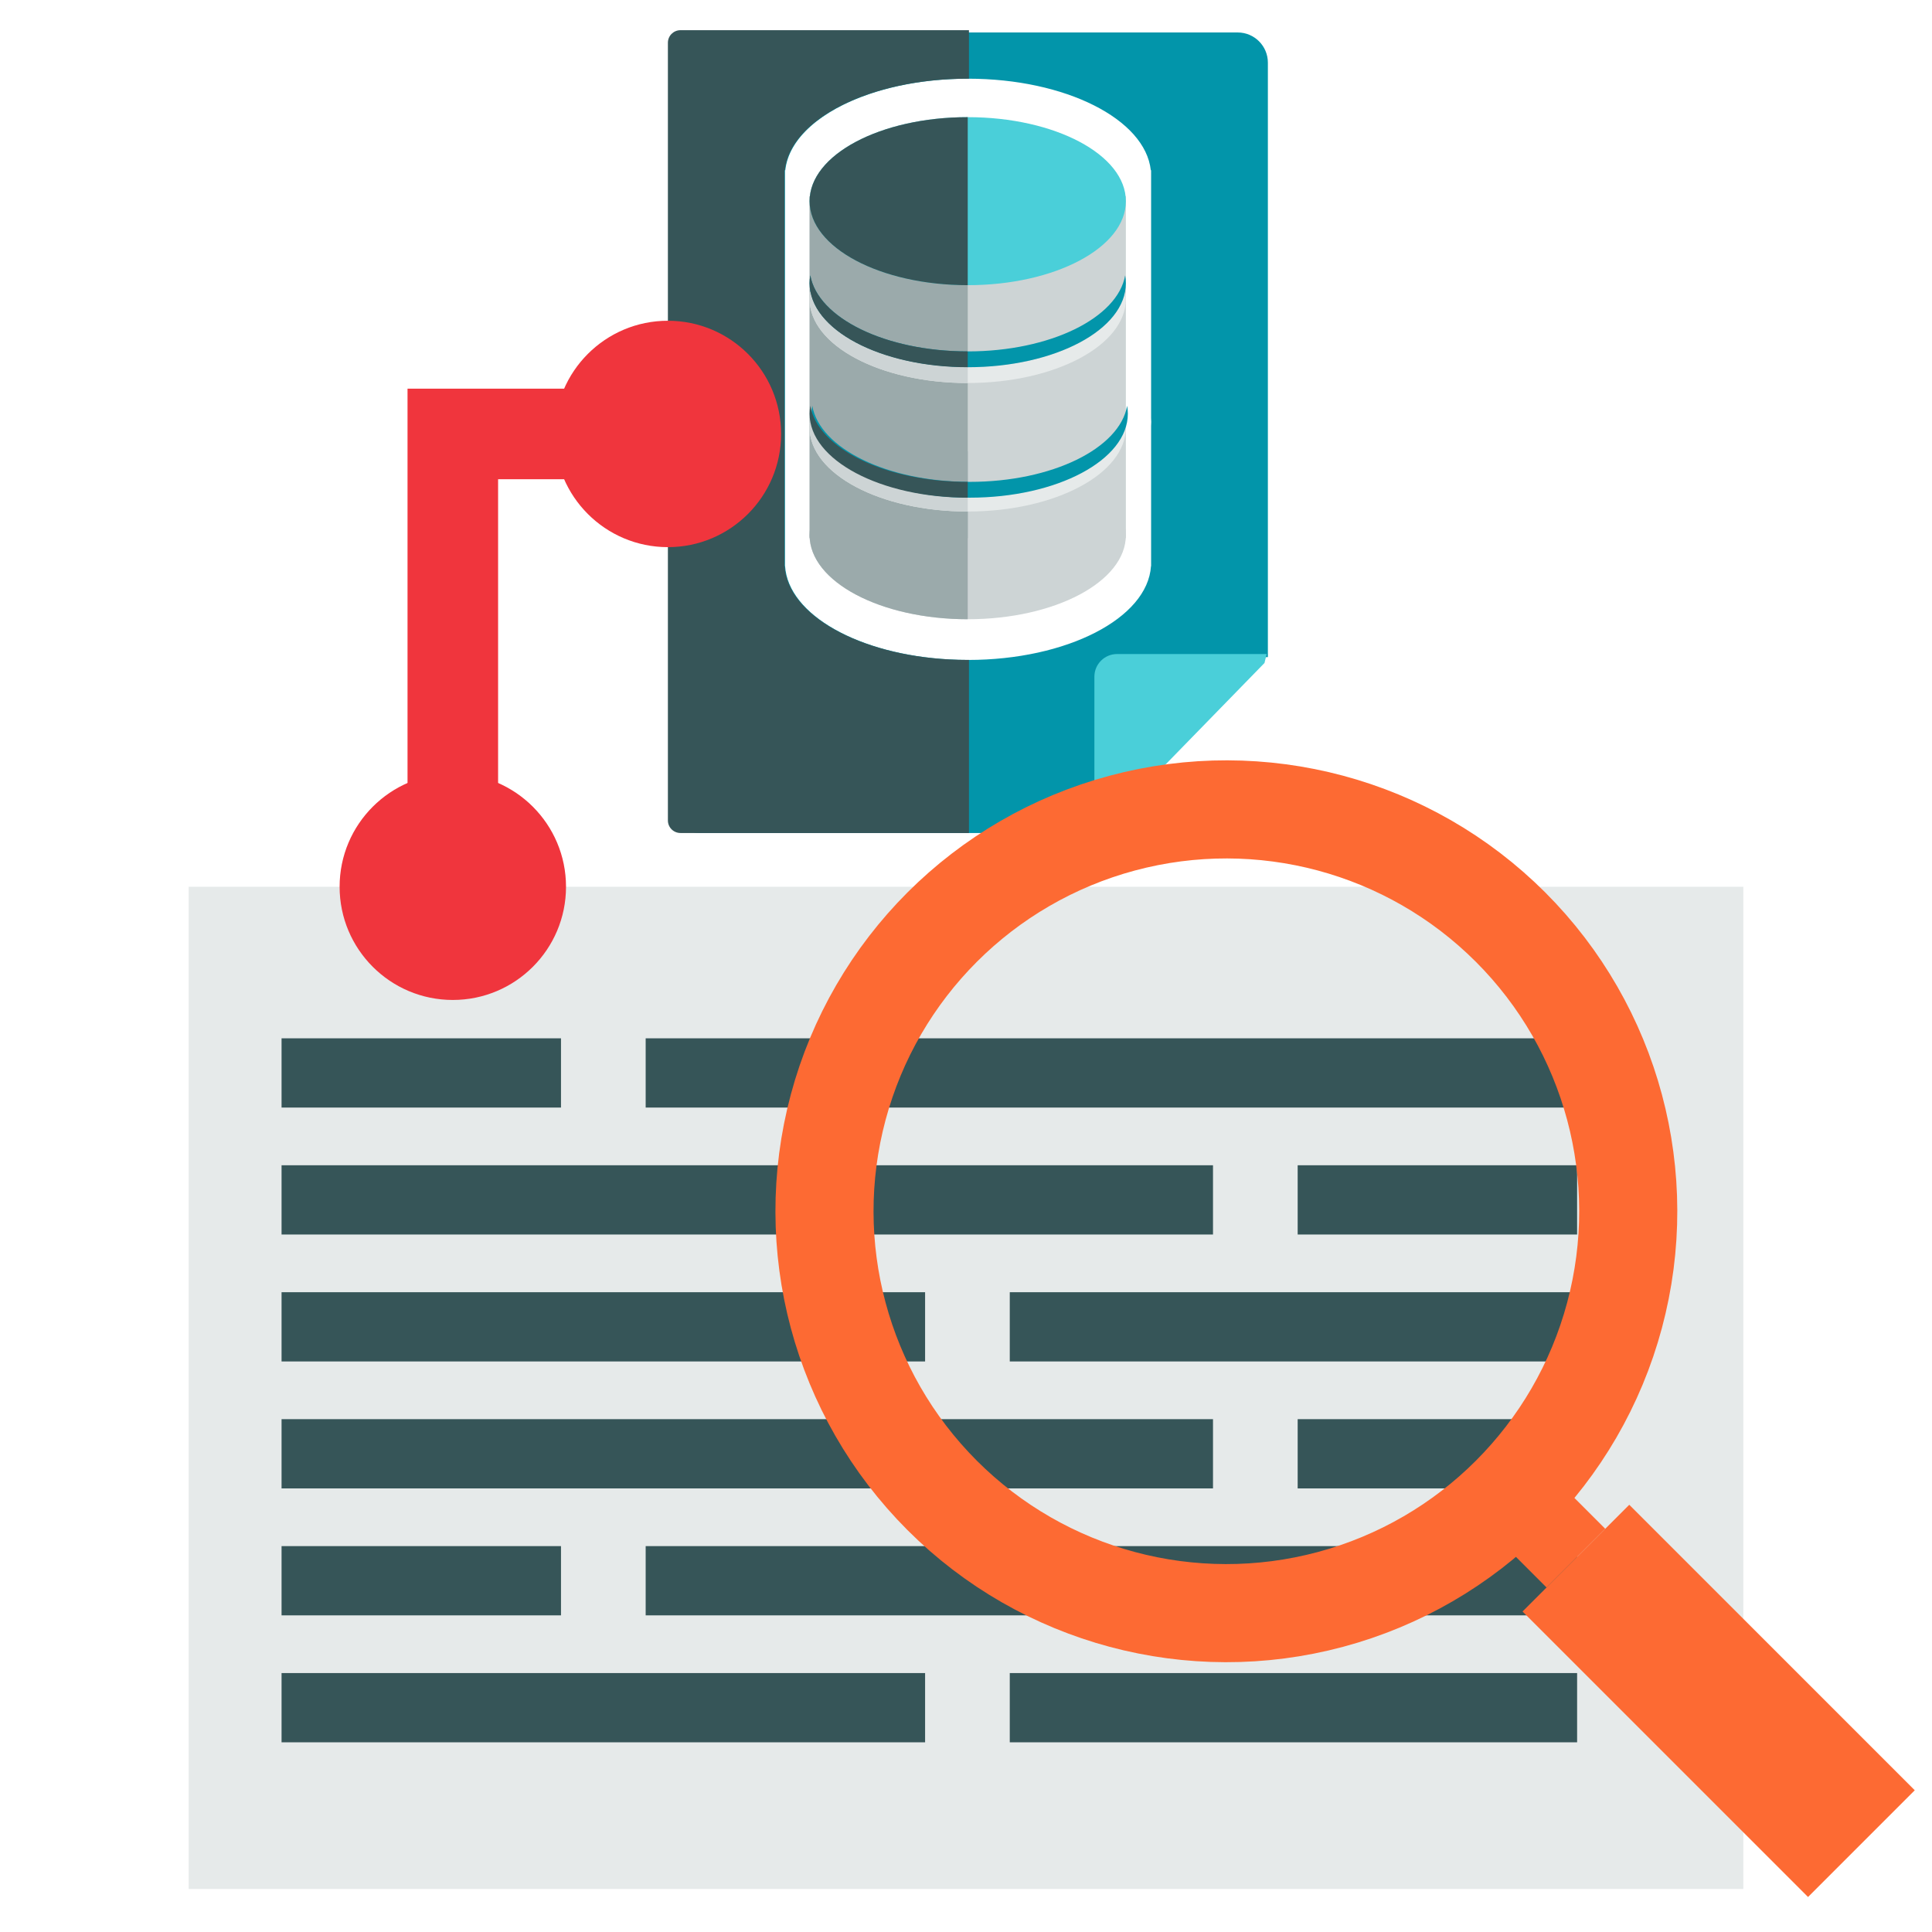 <svg width="512" height="512" viewBox="0 0 512 512" fill="none" xmlns="http://www.w3.org/2000/svg">
<rect x="214.553" y="52.002" width="83.814" height="90.624" fill="#CDD4D5"/>
<ellipse cx="256.46" cy="141.841" rx="41.907" ry="22.263" fill="#CDD4D5"/>
<rect x="214.553" y="52.002" width="41.907" height="90.624" fill="#9BAAAB"/>
<path fill-rule="evenodd" clip-rule="evenodd" d="M214.552 141.907V141.776C214.618 129.51 233.355 119.578 256.459 119.578C256.459 119.578 256.459 119.578 256.459 119.578V164.105C256.459 164.105 256.459 164.105 256.459 164.105C233.355 164.105 214.618 154.172 214.552 141.907Z" fill="#9BAAAB"/>
<ellipse cx="256.46" cy="53.312" rx="41.907" ry="22.263" fill="#4ACFD9"/>
<path fill-rule="evenodd" clip-rule="evenodd" d="M298.183 77.147C296.196 88.46 278.274 97.315 256.459 97.315C234.644 97.315 216.722 88.46 214.735 77.147C214.614 77.836 214.552 78.535 214.552 79.241C214.552 91.537 233.314 101.505 256.459 101.505C279.604 101.505 298.366 91.537 298.366 79.241C298.366 78.535 298.304 77.836 298.183 77.147Z" fill="#E6EAEA"/>
<path fill-rule="evenodd" clip-rule="evenodd" d="M298.183 72.957C296.196 84.27 278.274 93.125 256.459 93.125C234.644 93.125 216.722 84.27 214.735 72.957C214.614 73.647 214.552 74.345 214.552 75.052C214.552 87.347 233.314 97.315 256.459 97.315C279.604 97.315 298.366 87.347 298.366 75.052C298.366 74.345 298.304 73.647 298.183 72.957Z" fill="#0295AA"/>
<path fill-rule="evenodd" clip-rule="evenodd" d="M298.183 111.199C296.196 122.513 278.274 131.368 256.459 131.368C234.644 131.368 216.722 122.513 214.735 111.199C214.614 111.889 214.552 112.588 214.552 113.294C214.552 125.59 233.314 135.557 256.459 135.557C279.604 135.557 298.366 125.59 298.366 113.294C298.366 112.588 298.304 111.889 298.183 111.199Z" fill="#E6EAEA"/>
<path fill-rule="evenodd" clip-rule="evenodd" d="M256.459 31.049V75.575C233.315 75.575 214.552 65.608 214.552 53.312C214.552 41.017 233.315 31.049 256.459 31.049Z" fill="#365558"/>
<path fill-rule="evenodd" clip-rule="evenodd" d="M256.459 101.505C256.459 101.505 256.459 101.505 256.459 101.505C233.315 101.505 214.552 91.537 214.552 79.241C214.552 78.535 214.614 77.836 214.735 77.147C216.723 88.46 234.644 97.315 256.459 97.315C256.459 97.315 256.459 97.315 256.459 97.315V101.505Z" fill="#CDD4D5"/>
<path fill-rule="evenodd" clip-rule="evenodd" d="M256.459 135.557C256.459 135.557 256.459 135.557 256.459 135.557C233.315 135.557 214.552 125.59 214.552 113.294C214.552 112.588 214.614 111.889 214.735 111.199C216.723 122.513 234.644 131.368 256.459 131.368C256.459 131.368 256.459 131.368 256.459 131.368V135.557Z" fill="#CDD4D5"/>
<path fill-rule="evenodd" clip-rule="evenodd" d="M256.459 97.315C256.459 97.315 256.459 97.315 256.459 97.315C233.315 97.315 214.552 87.347 214.552 75.052C214.552 74.345 214.614 73.647 214.735 72.957C216.723 84.27 234.644 93.125 256.459 93.125C256.459 93.125 256.459 93.125 256.459 93.125V97.315Z" fill="#365558"/>
<path fill-rule="evenodd" clip-rule="evenodd" d="M298.708 107.531C296.72 118.845 278.798 127.7 256.983 127.7C235.168 127.7 217.247 118.845 215.259 107.531C215.138 108.221 215.076 108.92 215.076 109.626C215.076 121.922 233.839 131.889 256.983 131.889C280.128 131.889 298.891 121.922 298.891 109.626C298.891 108.92 298.829 108.221 298.708 107.531Z" fill="#0295AA"/>
<path fill-rule="evenodd" clip-rule="evenodd" d="M256.459 131.892C233.314 131.892 214.552 121.924 214.552 109.629C214.552 108.922 214.614 108.224 214.735 107.534C216.722 118.847 234.644 127.702 256.459 127.702V131.892Z" fill="#365558"/>
<path fill-rule="evenodd" clip-rule="evenodd" d="M177.467 16.604C177.467 12.185 181.049 8.604 185.467 8.604H328C332.418 8.604 336 12.185 336 16.604V174.13L291.121 176.462V220.758H185.467C181.049 220.758 177.467 217.176 177.467 212.758V16.604ZM305.056 46.748C305.056 46.709 305.057 46.669 305.057 46.63L305.056 46.573L305.056 46.511V45.116H304.974C303.5 31.587 282.38 20.856 256.542 20.856C247.257 20.856 238.581 22.242 231.207 24.646C230.886 24.75 230.568 24.857 230.252 24.965C217.627 29.297 209.031 36.66 208.109 45.116H208.027V46.463L208.027 46.513V46.747L208.027 46.797V71.64C208.027 71.692 208.027 71.745 208.027 71.797C208.027 71.85 208.027 71.902 208.027 71.955V76.481C208.027 76.537 208.026 76.593 208.026 76.649C208.026 76.705 208.027 76.761 208.027 76.816V111.713C208.027 111.751 208.027 111.79 208.027 111.828C208.027 111.855 208.027 111.882 208.027 111.908C208.027 111.92 208.027 111.932 208.027 111.943V115.924C208.027 115.973 208.027 116.022 208.027 116.071C208.027 116.12 208.027 116.169 208.027 116.218V148.941C208.027 148.98 208.027 149.02 208.026 149.06V149.176C208.027 149.195 208.027 149.215 208.027 149.234C208.027 149.255 208.027 149.275 208.027 149.295V150.029H208.056C208.902 162.978 227.731 173.499 251.686 174.764C253.283 174.848 254.902 174.891 256.541 174.891H256.541H256.542C282.762 174.891 304.124 163.841 305.026 150.029H305.056V149.118V112.88C305.083 112.529 305.096 112.177 305.096 111.823C305.096 111.469 305.083 111.117 305.056 110.766V46.748Z" fill="#0295AA"/>
<path d="M290.026 179.328V220.755L291.76 220.162L335.102 175.699L335.68 173.328H296.026C292.712 173.328 290.026 176.014 290.026 179.328Z" fill="#4ACFD9"/>
<path fill-rule="evenodd" clip-rule="evenodd" d="M180.337 8C178.494 8 177 9.488 177 11.324V217.431C177 219.267 178.494 220.755 180.337 220.755H256.783V174.887C256.662 174.887 256.54 174.887 256.419 174.887H256.418H256.417C254.779 174.887 253.16 174.844 251.563 174.76C227.607 173.496 208.777 162.973 207.932 150.023H207.905V149.346C207.904 149.312 207.904 149.278 207.903 149.244V148.984C207.904 148.95 207.904 148.916 207.905 148.882V116.258C207.904 116.194 207.903 116.13 207.903 116.066C207.903 116.002 207.904 115.938 207.905 115.874V111.916C207.904 111.905 207.904 111.894 207.904 111.884C207.904 111.863 207.904 111.843 207.904 111.823C207.904 111.793 207.904 111.762 207.905 111.731V76.814C207.904 76.757 207.903 76.701 207.903 76.644C207.903 76.588 207.904 76.531 207.905 76.474V71.982C207.904 71.92 207.903 71.859 207.903 71.796C207.903 71.735 207.904 71.673 207.905 71.611V45.111H207.988C209.464 31.582 230.583 20.854 256.418 20.853H256.42C256.541 20.853 256.662 20.854 256.783 20.854V8H180.337Z" fill="#365558"/>
<rect x="50" y="235" width="412" height="265.597" fill="#E6EAEA"/>
<path d="M74.616 275.164H148.669V293.515H74.616V275.164Z" fill="#365558"/>
<path d="M74.616 409.736H148.669V428.087H74.616V409.736Z" fill="#365558"/>
<path d="M417.95 308.807H343.897V327.158H417.95V308.807Z" fill="#365558"/>
<path d="M417.95 376.093H343.897V394.444H417.95V376.093Z" fill="#365558"/>
<path d="M171.109 275.164H417.95V293.515H171.109V275.164Z" fill="#365558"/>
<path d="M171.109 409.736H417.95V428.087H171.109V409.736Z" fill="#365558"/>
<path d="M321.457 308.807H74.616V327.158H321.457V308.807Z" fill="#365558"/>
<path d="M321.457 376.093H74.616V394.444H321.457V376.093Z" fill="#365558"/>
<path d="M245.161 342.45H74.616V360.801H245.161V342.45Z" fill="#365558"/>
<path d="M245.161 443.379H74.616V461.73H245.161V443.379Z" fill="#365558"/>
<path d="M417.95 342.45H267.601V360.801H417.95V342.45Z" fill="#365558"/>
<path d="M417.95 443.379H267.601V461.73H417.95V443.379Z" fill="#365558"/>
<circle cx="324.999" cy="320.998" r="106.5" transform="rotate(-45 324.999 320.998)" stroke="#FD6A33" stroke-width="26"/>
<rect x="393.588" y="404.438" width="22" height="23" transform="rotate(-45 393.588 404.438)" fill="#FD6A33"/>
<rect x="403.487" y="427.064" width="40" height="107" transform="rotate(-45 403.487 427.064)" fill="#FD6A33"/>
<circle cx="177" cy="115" r="30" fill="#F0353D"/>
<path d="M156 115H120V229" stroke="#F0353D" stroke-width="24"/>
<circle cx="120" cy="235" r="30" fill="#F0353D"/>
</svg>
